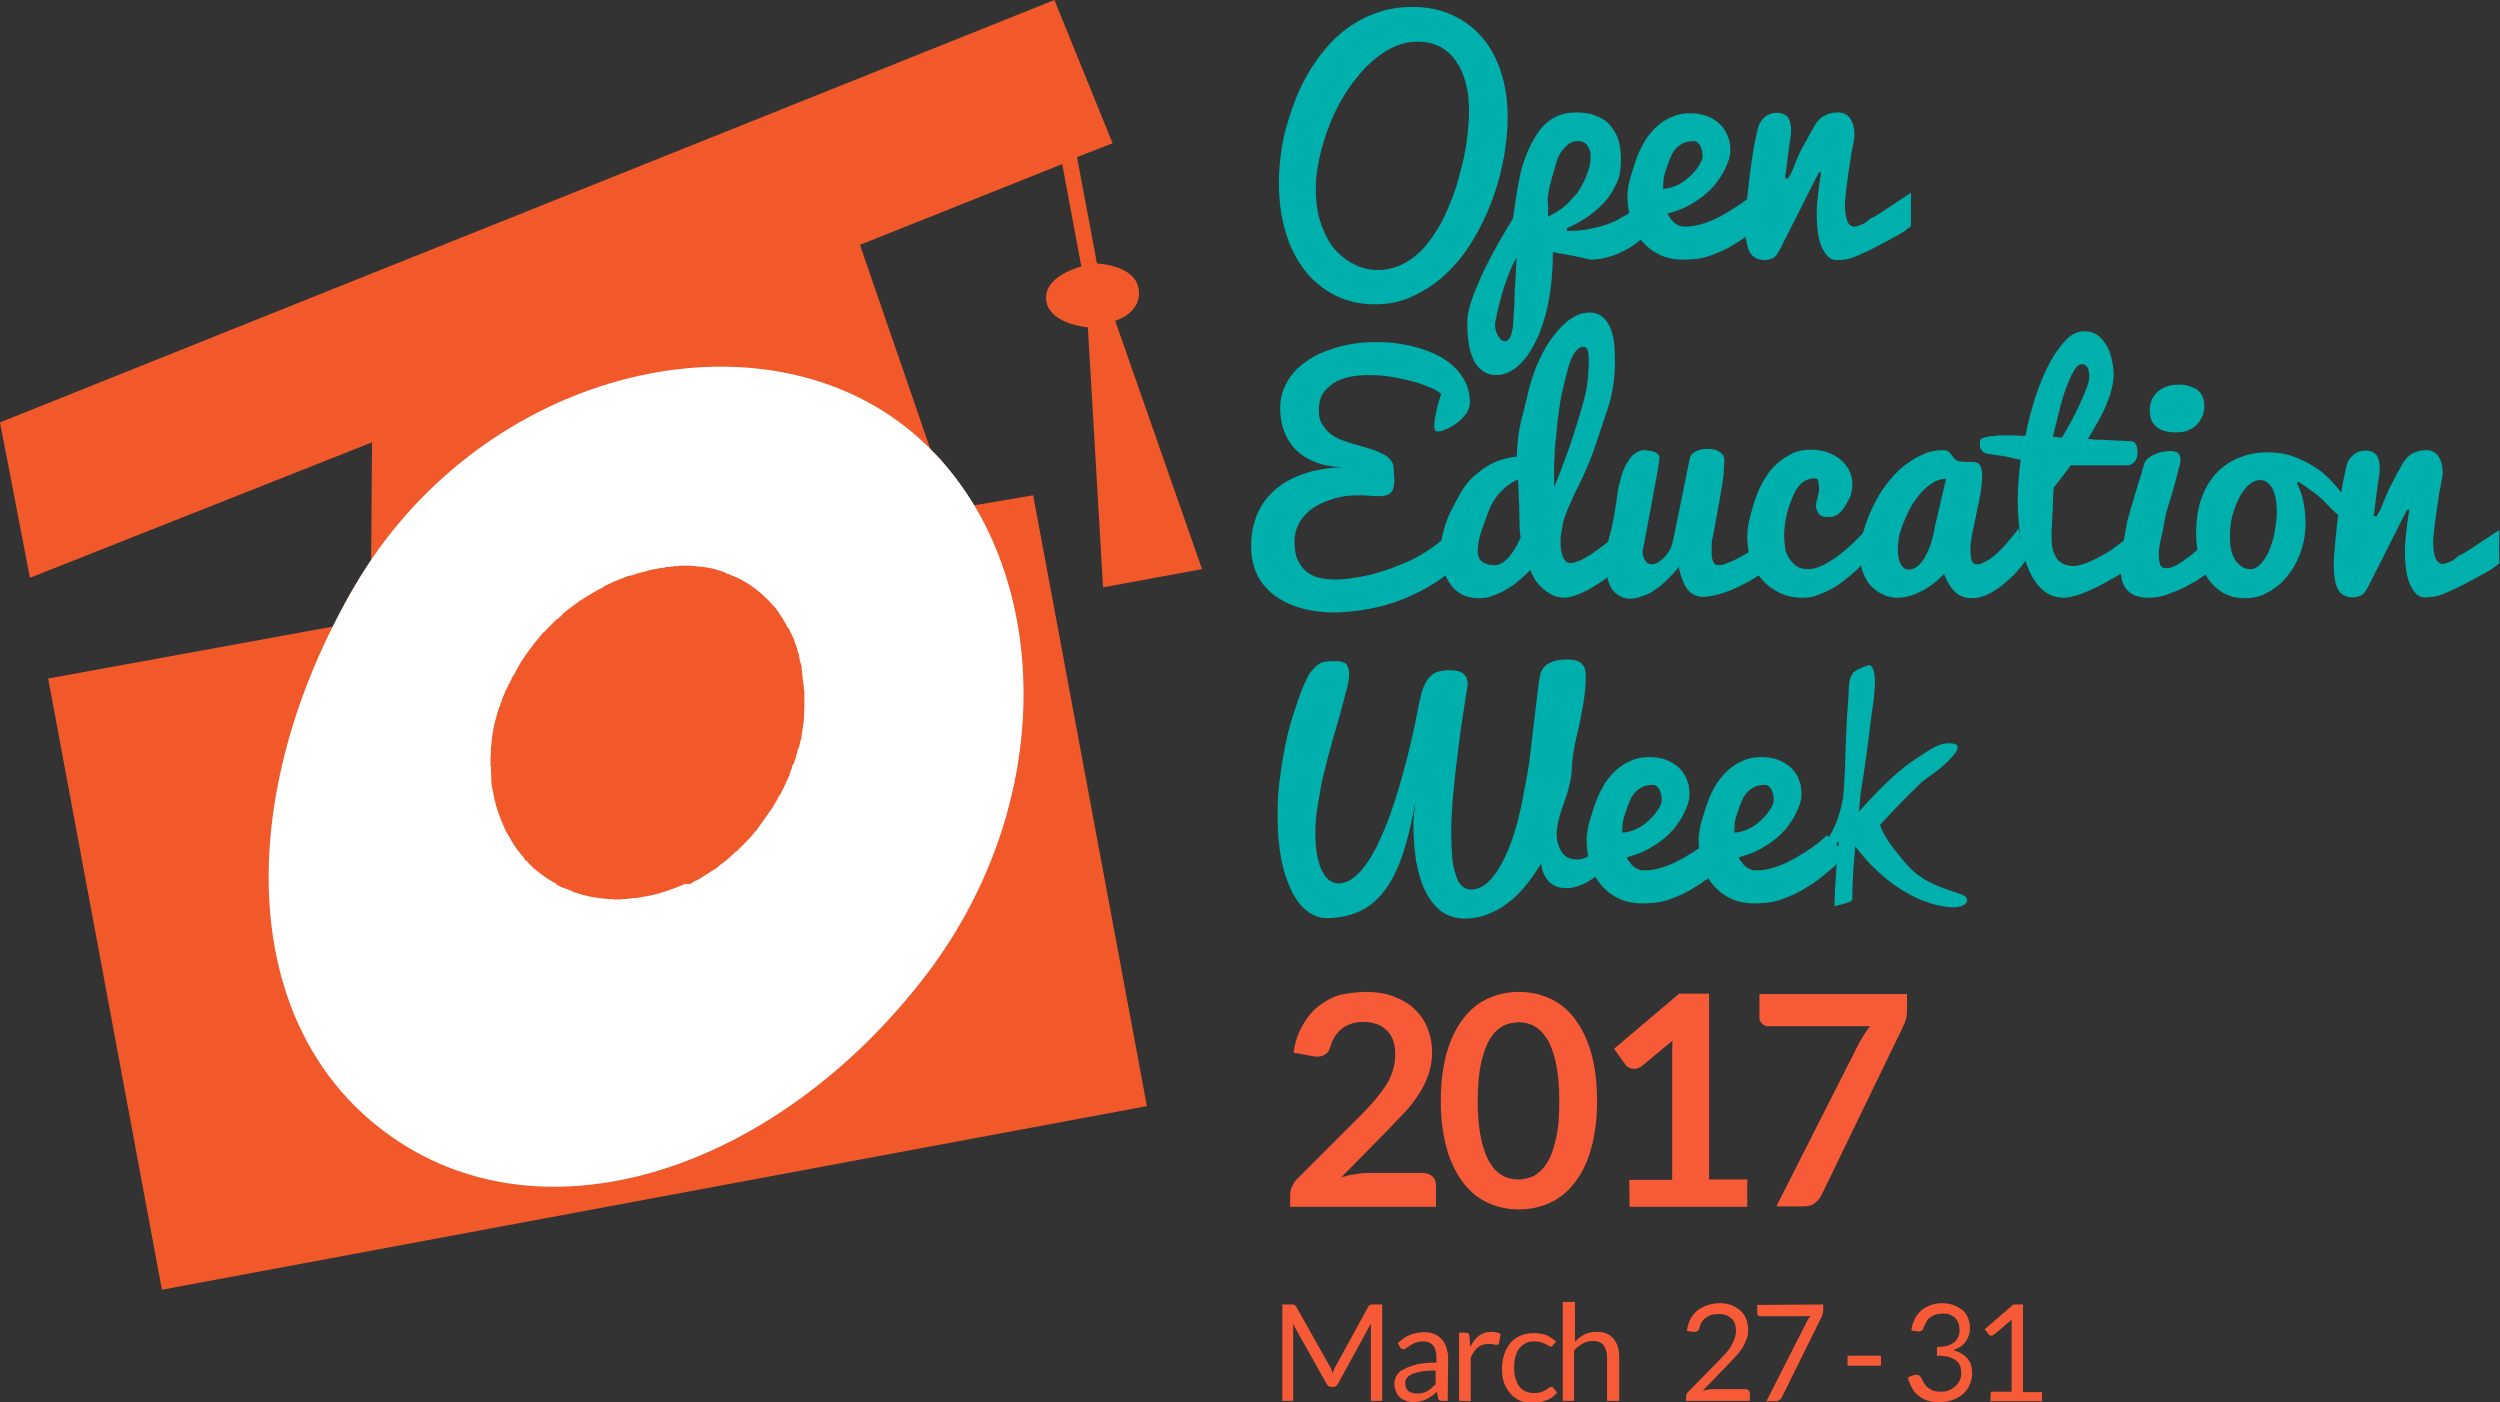 <?xml version="1.0" encoding="utf-8"?>
<!-- Generator: Adobe Illustrator 19.0.0, SVG Export Plug-In . SVG Version: 6.00 Build 0)  -->
<svg version="1.1" id="Layer_1" xmlns="http://www.w3.org/2000/svg" xmlns:xlink="http://www.w3.org/1999/xlink" x="0px" y="0px"
	 viewBox="219.6 245 575.9 323" style="enable-background:new 219.6 245 575.9 323;" xml:space="preserve">
<rect x="219.6" y="245" width="575.9" height="323" fill="#333333" stroke="none"/>
<style type="text/css">
	.st0{fill:#F75A36;}
	.st1{fill:#00B0AD;}
	.st2{fill:#00B0AC;}
	.st3{fill:#F1592A;}
	.st4{fill:#FFFFFF;}
</style>
<g id="Layer_1_1_">
</g>
<g id="website">
	<g>
		<g>
			<path class="st0" d="M526.3,560.5c0.1,0.3,0.2,0.6,0.3,0.8c0.1-0.3,0.2-0.6,0.3-0.8c0.1-0.3,0.2-0.5,0.4-0.8l7.5-13.7
				c0.1-0.2,0.3-0.4,0.4-0.4s0.4-0.1,0.6-0.1h2.2v22.2h-2.6v-16.3c0-0.2,0-0.4,0-0.7c0-0.2,0-0.5,0-0.8l-7.6,13.9
				c-0.3,0.5-0.6,0.7-1.1,0.7h-0.4c-0.5,0-0.8-0.2-1.1-0.7l-7.8-13.9c0,0.3,0.1,0.5,0.1,0.8c0,0.3,0,0.5,0,0.7v16.3H515v-22.2h2.2
				c0.3,0,0.5,0,0.6,0.1c0.1,0.1,0.3,0.2,0.4,0.4l7.7,13.7C526.1,559.9,526.2,560.2,526.3,560.5z"/>
			<path class="st0" d="M553.1,567.7h-1.2c-0.3,0-0.5,0-0.7-0.1c-0.2-0.1-0.3-0.3-0.3-0.5l-0.3-1.5c-0.4,0.4-0.8,0.7-1.2,1
				c-0.4,0.3-0.8,0.5-1.2,0.7c-0.4,0.2-0.9,0.4-1.4,0.5c-0.5,0.1-1,0.2-1.6,0.2c-0.6,0-1.2-0.1-1.7-0.3c-0.5-0.2-1-0.4-1.4-0.8
				c-0.4-0.3-0.7-0.8-0.9-1.3c-0.2-0.5-0.4-1.1-0.4-1.9c0-0.6,0.2-1.2,0.5-1.8c0.3-0.6,0.9-1.1,1.7-1.5c0.8-0.4,1.8-0.8,3-1.1
				c1.2-0.3,2.7-0.4,4.5-0.4v-1.2c0-1.2-0.3-2.2-0.8-2.8c-0.5-0.6-1.3-0.9-2.3-0.9c-0.7,0-1.2,0.1-1.7,0.3c-0.5,0.2-0.9,0.4-1.2,0.6
				c-0.3,0.2-0.6,0.4-0.9,0.6c-0.2,0.2-0.5,0.3-0.7,0.3c-0.2,0-0.3,0-0.5-0.1c-0.1-0.1-0.2-0.2-0.3-0.4l-0.5-0.9
				c0.9-0.8,1.8-1.5,2.8-1.9c1-0.4,2.1-0.6,3.3-0.6c0.9,0,1.7,0.1,2.3,0.4c0.7,0.3,1.3,0.7,1.7,1.2c0.5,0.5,0.8,1.1,1.1,1.9
				c0.2,0.7,0.4,1.5,0.4,2.4L553.1,567.7L553.1,567.7z M545.9,566c0.5,0,0.9,0,1.3-0.1s0.8-0.2,1.1-0.4c0.4-0.2,0.7-0.4,1-0.7
				c0.3-0.3,0.6-0.6,1-0.9v-3.2c-1.3,0-2.4,0.1-3.2,0.2c-0.9,0.2-1.6,0.4-2.2,0.6c-0.6,0.3-1,0.6-1.2,0.9c-0.3,0.4-0.4,0.7-0.4,1.2
				c0,0.4,0.1,0.8,0.2,1.1c0.1,0.3,0.3,0.5,0.5,0.7c0.2,0.2,0.5,0.3,0.8,0.4C545.2,566,545.6,566,545.9,566z"/>
			<path class="st0" d="M555.7,567.7V552h1.6c0.3,0,0.5,0.1,0.6,0.2c0.1,0.1,0.2,0.3,0.2,0.6l0.2,2.5c0.5-1.1,1.2-2,2-2.6
				c0.8-0.6,1.7-0.9,2.8-0.9c0.4,0,0.8,0,1.2,0.1c0.4,0.1,0.7,0.2,1,0.4l-0.4,2.1c-0.1,0.3-0.2,0.4-0.5,0.4c-0.1,0-0.4,0-0.7-0.1
				c-0.3-0.1-0.7-0.1-1.3-0.1c-1,0-1.8,0.3-2.4,0.8s-1.2,1.4-1.6,2.4v10L555.7,567.7L555.7,567.7z"/>
			<path class="st0" d="M577.4,554.8c-0.1,0.1-0.2,0.2-0.2,0.3c-0.1,0.1-0.2,0.1-0.4,0.1c-0.2,0-0.3-0.1-0.5-0.2
				c-0.2-0.1-0.4-0.3-0.7-0.4s-0.6-0.3-1-0.4c-0.4-0.1-0.9-0.2-1.5-0.2c-0.8,0-1.4,0.1-2,0.4c-0.6,0.3-1.1,0.7-1.5,1.2
				c-0.4,0.5-0.7,1.1-0.9,1.9c-0.2,0.7-0.3,1.6-0.3,2.5c0,1,0.1,1.8,0.3,2.5c0.2,0.7,0.5,1.4,0.9,1.9c0.4,0.5,0.9,0.9,1.4,1.1
				c0.6,0.3,1.2,0.4,1.9,0.4c0.7,0,1.2-0.1,1.7-0.2c0.4-0.2,0.8-0.3,1.1-0.5c0.3-0.2,0.5-0.4,0.7-0.5c0.2-0.2,0.4-0.2,0.6-0.2
				c0.2,0,0.4,0.1,0.5,0.3l0.8,1c-0.7,0.8-1.5,1.5-2.6,1.8c-1,0.4-2.1,0.6-3.2,0.6c-1,0-1.9-0.2-2.7-0.5c-0.8-0.4-1.6-0.9-2.2-1.6
				c-0.6-0.7-1.1-1.5-1.5-2.5c-0.4-1-0.5-2.1-0.5-3.4c0-1.2,0.2-2.2,0.5-3.2c0.3-1,0.8-1.8,1.4-2.6c0.6-0.7,1.4-1.3,2.3-1.7
				c0.9-0.4,2-0.6,3.2-0.6c1.1,0,2.1,0.2,2.9,0.5c0.8,0.4,1.6,0.9,2.2,1.5L577.4,554.8z"/>
			<path class="st0" d="M579.6,567.7v-22.8h2.8v9.2c0.7-0.7,1.4-1.3,2.2-1.7c0.8-0.4,1.8-0.6,2.8-0.6c0.9,0,1.6,0.1,2.3,0.4
				c0.7,0.3,1.2,0.7,1.6,1.2c0.4,0.5,0.8,1.2,1,1.9c0.2,0.7,0.3,1.5,0.3,2.4v10h-2.8v-10c0-1.2-0.3-2.1-0.8-2.8
				c-0.5-0.7-1.4-1-2.5-1c-0.8,0-1.6,0.2-2.3,0.6c-0.7,0.4-1.4,0.9-2,1.6v11.6L579.6,567.7L579.6,567.7z"/>
			<path class="st0" d="M615.7,545.2c0.9,0,1.8,0.1,2.6,0.4c0.8,0.3,1.5,0.7,2.1,1.2c0.6,0.5,1.1,1.2,1.4,1.9
				c0.3,0.8,0.5,1.6,0.5,2.6c0,0.8-0.1,1.6-0.4,2.3s-0.6,1.4-1,2c-0.4,0.6-0.9,1.3-1.5,1.9c-0.6,0.6-1.1,1.2-1.8,1.9l-5.8,6
				c0.4-0.1,0.8-0.2,1.3-0.3c0.4-0.1,0.8-0.1,1.2-0.1h7.4c0.3,0,0.5,0.1,0.7,0.3s0.3,0.4,0.3,0.7v1.7H608v-0.9c0-0.2,0-0.4,0.1-0.6
				s0.2-0.4,0.4-0.6l7.1-7.2c0.6-0.6,1.1-1.2,1.6-1.7c0.5-0.6,0.9-1.1,1.2-1.7c0.3-0.6,0.6-1.1,0.8-1.7c0.2-0.6,0.3-1.2,0.3-1.8
				s-0.1-1.2-0.3-1.7c-0.2-0.5-0.5-0.9-0.9-1.2c-0.4-0.3-0.8-0.6-1.3-0.7c-0.5-0.2-1-0.2-1.6-0.2c-0.6,0-1.1,0.1-1.6,0.2
				c-0.5,0.2-0.9,0.4-1.3,0.7c-0.4,0.3-0.7,0.6-0.9,1c-0.3,0.4-0.4,0.8-0.5,1.3c-0.1,0.3-0.2,0.5-0.4,0.7c-0.2,0.1-0.4,0.2-0.7,0.2
				c-0.1,0-0.1,0-0.2,0c-0.1,0-0.1,0-0.2,0l-1.4-0.2c0.1-1,0.4-1.9,0.8-2.7c0.4-0.8,0.9-1.4,1.6-2c0.6-0.5,1.4-0.9,2.2-1.2
				C613.8,545.4,614.7,545.2,615.7,545.2z"/>
			<path class="st0" d="M639.6,545.5v1.2c0,0.4,0,0.6-0.1,0.9s-0.2,0.4-0.2,0.6l-9.2,18.6c-0.1,0.3-0.3,0.5-0.6,0.7
				c-0.2,0.2-0.6,0.3-1,0.3h-2l9.3-18.3c0.1-0.3,0.3-0.5,0.4-0.7c0.1-0.2,0.3-0.4,0.5-0.6h-11.6c-0.2,0-0.3-0.1-0.5-0.2
				s-0.2-0.3-0.2-0.5v-1.9L639.6,545.5L639.6,545.5z"/>
			<path class="st0" d="M645.2,557.3h7.7v2.3h-7.7V557.3z"/>
			<path class="st0" d="M666.9,545.2c0.9,0,1.8,0.1,2.6,0.4c0.8,0.3,1.5,0.7,2.1,1.1c0.6,0.5,1,1.1,1.3,1.8s0.5,1.5,0.5,2.3
				c0,0.7-0.1,1.3-0.3,1.9c-0.2,0.6-0.4,1-0.8,1.5c-0.3,0.4-0.7,0.8-1.2,1.1c-0.5,0.3-1,0.5-1.6,0.7c1.4,0.4,2.5,1,3.3,1.9
				s1.1,2,1.1,3.4c0,1-0.2,1.9-0.6,2.8s-0.9,1.5-1.6,2.1c-0.7,0.6-1.5,1-2.3,1.3c-0.9,0.3-1.9,0.5-2.9,0.5c-1.2,0-2.2-0.1-3-0.4
				c-0.8-0.3-1.5-0.7-2.1-1.2c-0.6-0.5-1.1-1.1-1.4-1.8c-0.4-0.7-0.7-1.5-0.9-2.3l1.2-0.5c0.2-0.1,0.4-0.1,0.7-0.1
				c0.2,0,0.4,0,0.6,0.1c0.2,0.1,0.3,0.2,0.4,0.4c0,0,0,0.1,0.1,0.1c0,0,0,0.1,0.1,0.1c0.1,0.3,0.3,0.6,0.5,1
				c0.2,0.4,0.5,0.7,0.8,1.1c0.4,0.3,0.8,0.6,1.3,0.8c0.5,0.2,1.2,0.3,1.9,0.3c0.8,0,1.5-0.1,2-0.4c0.6-0.3,1.1-0.6,1.5-1
				c0.4-0.4,0.7-0.9,0.9-1.3c0.2-0.5,0.3-1,0.3-1.5c0-0.6-0.1-1.1-0.2-1.6c-0.2-0.5-0.4-0.9-0.9-1.3c-0.4-0.4-1-0.6-1.7-0.9
				c-0.7-0.2-1.7-0.3-2.8-0.3v-2c0.9,0,1.7-0.1,2.4-0.3c0.7-0.2,1.2-0.5,1.6-0.8c0.4-0.3,0.7-0.8,0.9-1.2c0.2-0.5,0.3-1,0.3-1.6
				c0-0.6-0.1-1.2-0.3-1.7c-0.2-0.5-0.5-0.9-0.8-1.2c-0.4-0.3-0.8-0.5-1.2-0.7c-0.5-0.2-1-0.2-1.6-0.2s-1.1,0.1-1.6,0.2
				c-0.5,0.2-0.9,0.4-1.3,0.7c-0.4,0.3-0.7,0.6-0.9,1.1c-0.2,0.4-0.4,0.9-0.6,1.3c-0.1,0.3-0.2,0.5-0.4,0.6
				c-0.2,0.1-0.4,0.2-0.6,0.2c-0.1,0-0.1,0-0.2,0s-0.1,0-0.2,0l-1.4-0.2c0.1-1,0.4-1.9,0.8-2.7c0.4-0.8,0.9-1.4,1.6-2
				c0.6-0.5,1.4-0.9,2.2-1.2C665.1,545.4,666,545.2,666.9,545.2z"/>
			<path class="st0" d="M678.2,565.6h4.8v-15.2c0-0.5,0-0.9,0-1.4l-4,3.4c-0.1,0.1-0.2,0.1-0.3,0.2c-0.1,0-0.2,0.1-0.3,0.1
				c-0.2,0-0.3,0-0.4-0.1s-0.2-0.1-0.3-0.2l-0.9-1.2l6.6-5.7h2.2v20.2h4.4v2.1h-11.9L678.2,565.6L678.2,565.6z"/>
		</g>
	</g>
	<g>
		<path class="st1" d="M580.6,298.2c2.3,0,4.4-0.2,6.3-0.7c1.9-0.4,3.6-1,5.2-1.8c1.5-0.8,2.9-1.6,4.2-2.6c1.2-1,2.4-2.1,3.4-3.2
			l0.4,7.6c-0.7,1-1.6,1.9-2.7,2.8c-1,0.9-2.2,1.7-3.4,2.3c-1.2,0.7-2.5,1.2-3.9,1.6c-1.4,0.4-2.7,0.6-4,0.6c-0.2,0-0.4,0-0.6-0.1
			c-0.2,0-0.7-0.1-1.2-0.3c-0.6-0.1-1.4-0.3-2.5-0.5c-1.1-0.2-2.6-0.5-4.5-0.8v0.6c0,4.2-0.4,8-1.1,11.4c-0.7,3.4-1.7,6.3-2.9,8.7
			c-1.2,2.4-2.6,4.3-4.1,5.6c-1.6,1.3-3.2,2-4.8,2c-1.3,0-2.4-0.3-3.3-1c-0.9-0.6-1.6-1.5-2.1-2.6c-0.5-1.1-0.9-2.4-1.1-3.8
			c-0.2-1.5-0.3-3-0.3-4.6c0-0.9,0.1-2,0.4-3.2c0.3-1.2,0.7-2.4,1.2-3.7c0.5-1.3,1.1-2.6,1.7-4c0.6-1.4,1.3-2.7,1.9-3.9
			c1.6-3,3.3-6,5.3-9.2c0.3-1.7,0.5-3.5,0.8-5.3c0.3-1.8,0.6-3.6,1-5.3c0.4-1.7,1-3.6,1.9-5.5c0.9-1.9,1.8-3.5,2.7-4.6
			c1-1.2,2.1-2.1,3.5-2.8c1.4-0.7,3-1,4.9-1c1.4,0,2.7,0.2,3.9,0.6c1.2,0.4,2.3,1,3.2,1.8c0.9,0.9,1.6,2,2.2,3.3
			c0.5,1.3,0.8,3,0.8,5c0,2.1-0.2,3.7-0.7,4.9c-0.7,1.7-1.6,3.3-2.6,4.5c-1.1,1.3-2.4,2.5-3.9,3.6c-1.5,1.1-3.3,2.1-5.3,3
			L580.6,298.2z M564,319.9c0,0.2,0,0.5,0.1,0.9c0.1,0.4,0.2,0.8,0.4,1.2c0.2,0.4,0.4,0.8,0.7,1.1s0.7,0.5,1.1,0.5
			c0.4,0,0.7-0.2,1-0.6c0.3-0.4,0.5-1,0.6-1.7c0.2-0.7,0.3-1.5,0.3-2.4c0.1-0.9,0.1-1.8,0.2-2.7c0-0.9,0.1-1.8,0.1-2.7
			c0-0.9,0-1.7,0.1-2.4c0.1-1.2,0.1-2.3,0.2-3.1c0-0.9,0.1-1.6,0.1-2.1c0-0.6,0-1.2,0.1-1.7c-0.4,0.8-0.9,1.6-1.3,2.6
			c-0.4,1-0.8,2-1.2,3.1c-0.4,1.1-0.7,2.1-1,3.2s-0.6,2.1-0.8,3c-0.2,0.9-0.4,1.7-0.5,2.4C564,319.1,564,319.6,564,319.9z
			 M576.2,294.9c1.4-0.7,2.6-1.4,3.6-2.2c1-0.8,1.8-1.7,2.5-2.6c0.3,0,1-1.1,2.1-3.1c0.8-1.7,1.2-3,1.4-3.9c0.1-0.5,0.2-1.1,0.2-1.7
			c0-0.7,0-1.3-0.2-1.8c-0.2-0.6-0.5-1.1-0.9-1.5c-0.4-0.4-1-0.6-1.8-0.6c-0.8,0-1.6,0.2-2.2,0.7c-0.6,0.5-1.2,1.1-1.7,1.8
			c-0.5,0.8-0.9,1.7-1.2,2.8c-0.3,1.1-0.7,2.4-1.1,3.9c-0.4,1.6-0.7,3-0.8,4.3C576.3,292.3,576.2,293.6,576.2,294.9z"/>
		<path class="st1" d="M607.3,304.8c-2.1,0-4-0.4-5.6-1.2c-1.6-0.8-2.9-1.9-4-3.2s-1.9-2.9-2.4-4.6c-0.5-1.8-0.8-3.6-0.8-5.5
			c0-1.3,0.2-2.8,0.7-4.5c0.5-1.7,1-3.3,1.5-4.6c0.5-1.4,1.2-2.6,1.9-3.9c0.8-1.2,1.7-2.3,2.7-3.2c1-0.9,2.2-1.7,3.5-2.2
			c1.3-0.6,2.7-0.8,4.3-0.8c1.3,0,2.5,0.2,3.6,0.6c1.1,0.4,2.1,1,2.9,1.7c0.8,0.7,1.4,1.6,1.9,2.7s0.7,2.2,0.7,3.5
			c0,1.4-0.5,2.9-1.4,4.7c-0.9,1.7-2,3.2-3.2,4.4c-1.2,1.2-2.7,2.3-4.4,3.3c-1.7,1-3.6,1.7-5.5,2.2c0.3,0.6,0.7,1.1,1,1.5
			c0.3,0.4,0.7,0.7,1,0.9c0.3,0.2,0.7,0.4,1.1,0.5s0.8,0.1,1.2,0.1c1.4,0,2.8-0.3,4.3-0.8c1.5-0.5,3-1.2,4.4-2
			c1.4-0.8,2.8-1.7,4.1-2.6c1.3-0.9,2.4-1.8,3.3-2.7l4.4,4.5c-2,2.1-4.1,4-6.4,5.7c-1,0.7-2,1.4-3.2,2.1c-1.1,0.7-2.3,1.3-3.6,1.8
			c-1.2,0.5-2.5,1-3.9,1.3C610,304.7,608.6,304.8,607.3,304.8z M602.7,288.5c0.8,0,1.7-0.2,2.7-0.6c1-0.4,1.9-0.9,2.7-1.6
			c0.8-0.6,1.7-1.5,2.5-2.6s1.2-2,1.2-2.7c0-1-0.2-1.8-0.6-2.5c-0.4-0.6-0.8-1-1.4-1c-1,0-1.8,0.2-2.5,0.5c-0.7,0.4-1.3,0.8-1.8,1.4
			c-0.5,0.6-0.8,1.2-1.1,1.9c-0.3,0.7-0.6,1.6-1,2.7c-0.4,1.1-0.6,2-0.6,2.6C602.7,287.4,602.7,288,602.7,288.5z"/>
		<path class="st1" d="M621.6,297.7c0-1.5,0.1-3.2,0.3-5.2c0.2-2,0.4-4.1,0.7-6.5s0.6-4.5,0.9-6.4c0.3-1.9,0.7-3.5,1-4.9
			c0.3-1.1,0.7-1.9,1.5-2.6c0.7-0.7,1.7-1.1,2.9-1.1s2.1,0.4,2.6,1.1c0.5,0.8,0.7,1.8,0.7,3c0,0.3,0,0.8-0.1,1.4s-0.2,1.2-0.3,1.9
			c-0.1,0.7-0.2,1.4-0.3,2.2c-0.1,0.7-0.2,1.6-0.3,2.5s-0.2,1.7-0.3,2.1c-0.1,0.5-0.1,0.8-0.1,0.9h0.7c0.1-0.3,0.4-0.7,0.7-1.2
			c0.3-0.6,0.6-1.4,1-2.4c0.4-1,0.8-2,1.2-2.8c0.4-0.8,0.9-1.6,1.3-2.3c0.4-0.7,0.7-1.4,1.1-2c0.3-0.6,0.6-1,0.7-1.3
			c0.7-1.2,1.6-2.1,2.5-2.5c0.9-0.5,2-0.7,3.1-0.7c1.1,0,2.1,0.5,2.7,1.4c0.7,1,1,2.3,1,4c0,0.3-0.1,0.7-0.2,1.3
			c-0.1,0.6-0.2,1.3-0.4,2.1s-0.3,1.9-0.5,3.2c-0.2,1.3-0.4,2.5-0.5,3.5c-0.2,1-0.3,2-0.4,3.1c-0.1,1-0.2,1.9-0.2,2.8
			c0,1.4,0.2,2.6,0.5,3.5s0.9,1.4,1.7,1.4c0.3,0,0.7-0.1,1.2-0.3c0.8-0.3,1.2-0.5,1.4-0.7c1-0.8,1.5-1.2,1.6-1.1
			c0.1,0,0.8-0.4,2.3-1.4c1.8-1.2,4-2.6,6.5-4.3l0,7.7l-1.7,1.3c-0.1,0.1-1.2,0.7-3.2,1.8c-2.9,1.6-4.7,2.5-5.4,2.8
			c-1.8,0.8-2.9,1.3-3.3,1.4c-1.1,0.4-2.3,0.5-3.6,0.5c-1.3,0-2.3-0.9-3.2-2.7s-1.3-4.5-1.3-8c0-1.4,0.1-2.8,0.3-4.4
			c0.2-1.6,0.4-3.3,0.7-5.1h-0.5l-9,17.8c-0.5,1-1,1.6-1.5,1.9c-0.6,0.3-1.2,0.5-2,0.5c-0.9,0-1.7-0.2-2.3-0.6
			c-0.6-0.4-1-0.9-1.3-1.6s-0.5-1.4-0.6-2.3C621.6,299.5,621.6,298.6,621.6,297.7z"/>
	</g>
	<g>
		<path class="st1" d="M536.3,315.1c-3.4,0-6.5-0.7-9.2-2.1c-2.7-1.4-5.1-3.3-7-5.8s-3.4-5.4-4.4-8.9s-1.5-7.2-1.5-11.3
			c0-2.2,0.2-4.5,0.5-6.8c0.3-2.3,0.8-4.6,1.5-6.9c0.7-2.3,1.5-4.6,2.4-6.8c1-2.2,2.1-4.3,3.4-6.3c1.3-2,2.7-3.8,4.3-5.5
			c1.6-1.7,3.4-3.1,5.3-4.3c1.9-1.2,4-2.1,6.2-2.8c2.2-0.7,4.6-1,7.2-1c3.4,0,6.5,0.6,9.2,1.9c2.7,1.2,5,3,6.9,5.2
			c1.9,2.2,3.3,4.9,4.3,8c1,3.1,1.5,6.5,1.5,10.2c0,3.1-0.3,6.2-0.9,9.5c-0.6,3.3-1.5,6.6-2.7,9.8c-1.2,3.2-2.6,6.2-4.4,9.1
			c-1.7,2.9-3.7,5.4-6,7.6c-2.3,2.2-4.8,3.9-7.6,5.2C542.6,314.5,539.6,315.1,536.3,315.1z M537.1,307.2c1.8,0,3.5-0.4,5.1-1.1
			c1.6-0.7,3-1.7,4.3-2.9c1.3-1.2,2.5-2.7,3.6-4.4c1.1-1.7,2.1-3.5,2.9-5.4c0.8-1.9,1.6-3.9,2.2-5.9c0.6-2,1.1-4.1,1.6-6.1
			c0.4-2,0.7-3.9,0.9-5.8c0.2-1.9,0.3-3.5,0.3-5.1c0-2.2-0.2-4.3-0.7-6.2c-0.5-1.9-1.2-3.6-2.2-5.1c-1-1.4-2.2-2.6-3.7-3.4
			c-1.5-0.8-3.2-1.2-5.2-1.2c-2.1,0-4.1,0.5-6.1,1.5c-2,1-3.8,2.4-5.6,4.1c-1.7,1.7-3.3,3.8-4.8,6c-1.4,2.3-2.7,4.7-3.7,7.2
			c-1,2.5-1.8,5.1-2.4,7.7c-0.6,2.6-0.9,5.1-0.9,7.5c0,2.6,0.3,5,1,7.3c0.7,2.2,1.6,4.2,2.8,5.8s2.7,2.9,4.5,3.9
			C532.9,306.7,534.9,307.2,537.1,307.2z"/>
	</g>
	<g>
		<g>
			<path class="st2" d="M556.2,374.3c-1.9,1.9-4,3.7-6.3,5.1c-2.3,1.5-4.8,2.7-7.3,3.7c-2.5,1-5.1,1.7-7.8,2.2
				c-2.6,0.5-5.2,0.7-7.6,0.8c-2.7,0-5.2-0.3-7.5-0.9c-2.4-0.6-4.4-1.6-6.2-2.8c-1.8-1.3-3.2-2.9-4.2-4.8c-1-2-1.5-4.3-1.5-6.9
				c0-2.3,0.4-4.6,1.2-6.7c0.8-2.1,2.1-4.1,3.8-5.7c1.7-1.7,4-3,6.7-4c2.7-1,6-1.6,9.7-1.7c-2.5,0-4.7-0.4-6.5-1.1s-3.4-1.7-4.6-2.9
				c-1.2-1.2-2.1-2.7-2.7-4.3c-0.6-1.6-0.9-3.4-0.9-5.2c0-1.7,0.3-3.3,0.9-4.7c0.6-1.4,1.4-2.7,2.4-3.8c1-1.1,2.3-2.1,3.7-3
				s2.9-1.5,4.6-2.1c1.6-0.6,3.4-1,5.2-1.3c1.8-0.3,3.6-0.4,5.5-0.4c2.7,0,5.3,0.3,7.9,0.9c2.6,0.6,4.9,1.5,6.9,2.6
				c2,1.2,3.6,2.6,4.8,4.4c1.2,1.7,1.8,3.8,1.8,6.1c0,0.8-0.3,1.6-0.8,2.4c-0.6,0.8-1.2,1.5-2,2.1c-0.8,0.6-1.6,1.1-2.5,1.5
				c-0.9,0.4-1.6,0.6-2.2,0.6c-0.5,0-0.7-0.4-0.7-1.3c0-0.8,0.1-1.7,0.4-2.9c0.2-1.2,0.6-2.7,1.2-4.5c-0.6-0.5-1.5-1-2.7-1.5
				c-1.2-0.5-2.5-1-4.1-1.4c-1.5-0.4-3.1-0.7-4.8-1s-3.4-0.4-5-0.4c-1.5,0-3,0.1-4.4,0.4c-1.4,0.3-2.6,0.7-3.7,1.4s-1.9,1.5-2.6,2.5
				c-0.6,1-0.9,2.3-0.9,3.8c0,1.2,0.2,2.3,0.7,3.1c0.5,0.8,1.1,1.6,1.8,2.2c0.8,0.6,1.6,1.1,2.6,1.5c1,0.4,2,0.7,3,1
				c1,0.3,2.1,0.6,3.1,0.9c1,0.3,1.9,0.6,2.8,1c0.8,0.4,1.6,0.8,2.1,1.3c0.6,0.5,1,1.2,1.1,1.9c0,0.5,0.1,1,0.1,1.5
				c0,0.5,0.1,1,0.1,1.5c0,1.4-0.2,2.4-0.7,3c-0.5,0.6-1.4,0.9-2.9,0.9c-0.6,0-1.4,0-2.2-0.1c-0.9-0.1-1.7-0.1-2.6-0.1
				c-1.8,0-3.6,0.2-5.3,0.7c-1.7,0.5-3.3,1.1-4.7,2s-2.5,2-3.3,3.3c-0.8,1.3-1.3,2.9-1.3,4.6c0,1.7,0.2,3.1,0.7,4.2
				c0.5,1.1,1.1,2,2,2.7c0.8,0.7,1.8,1.2,3,1.5c1.1,0.3,2.4,0.4,3.7,0.4c1.6,0,3.3-0.2,5.1-0.5c1.8-0.3,3.6-0.7,5.4-1.3
				c1.8-0.5,3.5-1.2,5.2-1.9c1.7-0.7,3.3-1.5,4.7-2.4c1.5-0.9,2.7-1.8,3.8-2.7c1.1-0.9,2-1.9,2.6-2.9L556.2,374.3z"/>
			<path class="st2" d="M593,375.6c-1.6,1.3-3.2,2.5-4.8,3.6c-0.7,0.4-1.4,0.9-2.1,1.3c-0.7,0.4-1.5,0.8-2.2,1.1s-1.4,0.6-2.1,0.8
				c-0.7,0.2-1.3,0.3-1.8,0.3c-0.3,0-0.8-0.1-1.5-0.2c-0.6-0.1-1.3-0.4-2.1-0.9c-0.8-0.4-1.5-1.1-2.3-1.9c-0.8-0.8-1.4-2-2-3.4
				c-0.8,0.9-1.7,1.7-2.7,2.5c-0.9,0.8-1.9,1.5-3,2.1c-1,0.6-2,1-3.1,1.4c-1,0.4-2.1,0.5-3.1,0.5c-1.5,0-2.8-0.3-3.9-0.9
				c-1.1-0.6-2-1.4-2.7-2.5c-0.7-1-1.3-2.2-1.6-3.5c-0.4-1.3-0.5-2.6-0.5-4c0-1.5,0.2-3,0.6-4.5c0.4-1.5,0.9-3,1.6-4.4
				c0.7-1.4,1.5-2.9,2.4-4.5c0.9-1.6,2-3,3.5-4.2c1.5-1.3,2.9-2.2,4.5-2.9c1.5-0.6,3.2-1.1,4.9-1.2c0.1-3,0.4-5.6,0.9-7.8
				c0.6-2.3,1.2-4.7,1.8-7.3c0.6-2.6,1.5-5,2.5-7.2c1-2.2,2.1-4.1,3.4-5.7s2.5-2.9,3.9-3.8c1.4-0.9,2.8-1.4,4.3-1.4
				c1.1,0,2,0.3,2.7,0.8c0.8,0.6,1.4,1.3,1.8,2.2c0.5,0.9,0.8,2,1,3.2s0.3,2.5,0.3,3.8c0,0.8,0,1.7,0,2.5c-0.1,3.3-0.6,6.3-1.5,9.2
				c-0.9,2.8-1.9,5.6-2.8,8.4c-0.9,2.8-2,5.5-3.3,8.2c-2,4.1-3.3,6.9-3.8,8.4c-0.1,0.3-0.2,0.7-0.4,1.2s-0.2,1-0.3,1.5
				c-0.1,0.5-0.2,1.1-0.3,1.7c-0.1,0.6-0.1,1.1-0.1,1.6c0,0.7,0,1.3,0.1,1.9c0.1,0.6,0.2,1.1,0.4,1.6c0.2,0.5,0.4,0.8,0.7,1.1
				c0.3,0.3,0.7,0.4,1.1,0.4c0.4,0,0.9-0.1,1.4-0.3c0.5-0.2,1.1-0.4,1.6-0.7c0.6-0.3,1.1-0.6,1.7-1c0.6-0.4,1.1-0.8,1.7-1.2
				c1.3-0.9,2.6-2,3.9-3.1L593,375.6z M569.3,355.4c-1.5,0.7-2.9,1.7-4,2.9c-1.2,1.2-2.2,2.8-2.9,4.8c-0.8,2-1.4,3.7-1.8,5.1
				c-0.4,1.4-0.6,2.7-0.6,3.9c0,0.4,0.1,0.7,0.2,1.1s0.3,0.7,0.6,1c0.3,0.3,0.7,0.5,1.2,0.7c0.5,0.2,1.2,0.3,2,0.3
				c0.4,0,0.8-0.1,1.2-0.3c0.4-0.2,0.8-0.4,1.1-0.7c0.4-0.3,0.7-0.6,1-1c0.3-0.4,0.6-0.8,0.9-1.2c0.6-0.9,1.2-2,1.7-3.2
				c-0.1-0.3-0.1-0.8-0.2-1.5c0-0.7-0.1-1.8-0.1-3.2c0-1.4,0-2.6-0.1-3.5s0-1.8-0.1-2.5c0-0.8,0-1.4-0.1-1.9
				C569.3,355.6,569.3,355.4,569.3,355.4z M585.4,332c0.1-1.6,0.2-2.9,0.2-3.8c0-1.2-0.1-2.1-0.3-2.6c-0.2-0.5-0.5-0.7-1-0.7
				c-0.7,0-1.4,0.5-2,1.4c-0.6,0.9-1.1,2.1-1.5,3.6c-0.4,1.5-0.8,3-1.2,4.8c-0.4,1.7-0.7,3.4-0.9,5c-0.2,1.6-0.4,3.1-0.5,4.4
				c-0.1,1.3-0.2,2.3-0.3,2.8c-0.1,1.1-0.2,2.2-0.2,3.3c-0.1,1.1-0.1,2-0.1,2.9c0,0.9,0,1.6,0,2.3c0,0.6,0,1.1,0,1.5v0.3
				c1.3-3,2.4-6.1,3.5-9.1c0.4-1.3,0.9-2.6,1.3-4s0.9-2.8,1.3-4.2c0.4-1.4,0.8-2.7,1.1-4.1C585.1,334.5,585.3,333.2,585.4,332z"/>
			<path class="st2" d="M616.8,350.8c0,0.6,0,1.5-0.1,2.5c0,1.1-0.2,2.2-0.4,3.5c-0.2,1.3-0.5,2.8-0.8,4.6c-0.3,1.8-0.6,3.3-0.8,4.4
				c-0.2,1.2-0.4,2.2-0.6,3.1c-0.2,0.9-0.2,1.5-0.2,1.9c0,0.6,0,1.2,0,1.8c0,0.5,0.1,1,0.2,1.4c0.1,0.4,0.3,0.7,0.5,0.9
				c0.2,0.2,0.5,0.3,0.9,0.3c0.5,0,1.1-0.1,1.8-0.4c0.7-0.3,1.5-0.6,2.3-1c0.8-0.4,1.6-0.9,2.5-1.4c0.8-0.5,1.6-1.1,2.4-1.7
				c0.8-0.6,1.5-1.2,2.1-1.8c0.6-0.6,1.1-1.1,1.5-1.6c0,0.8,0,1.4,0,2.1c0,0.6,0,1.2,0,1.8c0,0.6,0,1.1,0,1.7c0,0.6,0,1.3,0,2
				c-0.5,0.5-1.1,1-1.9,1.6c-0.7,0.6-1.6,1.1-2.5,1.7c-0.9,0.6-1.9,1.1-2.9,1.6c-1,0.5-2,1-3.1,1.4s-2,0.7-3,0.9
				c-1,0.2-1.9,0.4-2.7,0.4c-0.9,0-1.6-0.2-2.2-0.5c-0.6-0.3-1.1-0.8-1.6-1.4c-0.4-0.6-0.8-1.3-1.1-2.2s-0.6-1.8-0.8-2.8
				c-0.8,1.1-1.7,2-2.6,2.9s-1.8,1.7-2.8,2.3c-0.9,0.7-1.9,1.2-2.9,1.5c-1,0.4-1.9,0.6-2.8,0.6c-0.8,0-1.5-0.1-2.1-0.4
				s-1.2-0.7-1.8-1.3c-0.5-0.6-0.9-1.4-1.2-2.3c-0.3-1-0.4-2.2-0.4-3.6c0-3,0.2-5.3,0.7-6.9c0.7-2.3,1.3-5.8,1.9-10.4
				c0.1-0.3,0.1-0.8,0.3-1.4s0.3-1.2,0.5-1.9c0.2-0.7,0.5-1.4,0.8-2.1c0.3-0.7,0.7-1.3,1.1-1.9c0.4-0.6,0.9-1,1.5-1.4
				c0.6-0.4,1.2-0.6,2-0.6c1.2,0.1,2.1,0.3,2.6,0.6c0.5,0.3,0.8,0.7,0.8,1.2c-0.2,1.5-0.4,3-0.7,4.4c-0.3,1.4-0.5,2.9-0.8,4.3
				c-0.3,1.4-0.5,3-0.9,4.8c-0.3,1.8-0.6,3.2-0.8,4.2c-0.2,1.1-0.3,1.9-0.5,2.6c-0.1,0.7-0.2,1-0.2,1c0,0.4,0,0.8,0.1,1.2
				c0.1,0.4,0.2,0.7,0.4,1c0.2,0.3,0.4,0.6,0.6,0.7c0.3,0.2,0.6,0.3,0.9,0.3c0.5,0,1-0.1,1.5-0.4c0.5-0.3,1-0.7,1.5-1.2
				c0.5-0.5,0.9-1.1,1.3-1.8c0.4-0.7,0.6-1.6,0.8-2.5l3.8-18.7c0.1-0.5,0.6-1,1.3-1.4s1.7-0.6,2.7-0.6c1.1,0,2,0.2,2.7,0.6
				C616.5,349.6,616.8,350.2,616.8,350.8z"/>
			<path class="st2" d="M635,382.7c-2.1,0-4-0.4-5.6-1.2c-1.6-0.8-2.9-1.8-4-3.1c-1.1-1.3-1.9-2.8-2.5-4.5c-0.6-1.7-0.8-3.5-0.8-5.3
				c0-1.3,0.2-2.9,0.7-4.8c0.5-1.9,1-3.5,1.5-4.8c0.5-1.4,1.2-2.7,2-4s1.7-2.4,2.8-3.3c1-0.9,2.2-1.7,3.5-2.3
				c1.3-0.6,2.7-0.8,4.2-0.8c1.4,0,2.7,0.2,3.8,0.6s2.2,1,3,1.7c0.8,0.7,1.5,1.5,2,2.5c0.5,1,0.7,2,0.7,3.1c0,0.8-0.1,1.5-0.3,2.3
				c-0.2,0.8-0.7,1.6-1.3,2.7c-0.6,1-1.3,1.7-1.9,2.1c-0.6,0.4-1.3,0.5-2.1,0.5c-1.2,0-1.9-0.3-2.2-0.9c-0.6-0.9-0.7-1.7-0.5-2.4
				c0.1-0.4,0.3-1.2,0.6-2.5c0-0.2,0.1-0.6,0-1.2c0-0.5-0.1-1-0.2-1.4c-0.1-0.4-0.4-0.5-0.8-0.5c-0.9,0-1.7,0.2-2.4,0.7
				c-0.7,0.4-1.2,1-1.7,1.7c-0.5,0.7-0.9,1.7-1.4,3c-0.5,1.3-0.8,2.4-1,3.3c-0.2,0.9-0.3,1.7-0.4,2.6s-0.1,1.5-0.1,2
				c0,0.8,0.1,1.7,0.2,2.6c0.1,0.9,0.4,1.7,0.9,2.4c0.4,0.7,1,1.4,1.7,1.9s1.6,0.7,2.7,0.7c1.1,0,2.3-0.3,3.6-1
				c1.3-0.7,2.7-1.5,4-2.6c1.3-1,2.6-2.2,3.8-3.4c1.2-1.2,2.2-2.4,3.1-3.5l2.4,4c-1.7,2.4-3.6,4.6-5.5,6.5c-0.8,0.8-1.8,1.6-2.8,2.4
				c-1,0.8-2,1.5-3.1,2.1c-1.1,0.6-2.2,1.1-3.4,1.5C637.4,382.5,636.2,382.7,635,382.7z"/>
			<path class="st2" d="M686.2,374.2c-0.5,0.7-1.2,1.6-2.1,2.6c-0.9,1-1.9,1.9-3,2.8c-1.1,0.9-2.3,1.7-3.5,2.3
				c-1.3,0.6-2.5,0.9-3.8,0.9c-1.5,0-2.8-0.5-3.8-1.4c-1-1-1.9-2.4-2.6-4.2c-0.6,0.6-1.2,1.3-2,1.9c-0.8,0.7-1.7,1.2-2.6,1.8
				c-1,0.5-2,1-3,1.3s-2.1,0.5-3.1,0.5c-1.1,0-2.2-0.2-3.2-0.7c-1-0.4-2-1.1-2.8-1.9c-0.8-0.8-1.4-1.9-1.9-3.1s-0.7-2.6-0.7-4.1
				c0-1.7,0.2-3.5,0.7-5.3c0.5-1.8,1.2-3.7,2.2-5.8c1-2.1,2.1-3.9,3.3-5.4c1.2-1.5,2.4-2.9,3.8-4c1.4-1.1,2.8-2,4.4-2.7
				c1.5-0.7,3.1-1,4.7-1c0.5,0,0.9,0.1,1.2,0.3c0.3,0.2,0.5,0.4,0.7,0.7c0.2,0.3,0.4,0.5,0.6,0.8c0.2,0.3,0.4,0.4,0.7,0.6
				c0.3,0.1,0.6,0.2,0.8,0.2c0.3,0,0.6,0.1,0.9,0.1c0.3,0,0.5,0,0.8,0c0.3,0,0.5,0,0.8,0c0.3,0,0.7,0,1,0.1c0.3,0.1,0.6,0.2,0.8,0.4
				c0.2,0.2,0.4,0.6,0.5,1c0.1,0.4,0.2,1,0.2,1.7c0,1.1-0.1,2.3-0.3,3.6c-0.2,1.3-0.5,2.7-0.8,4.1c-0.3,1.4-0.6,3-1,4.8
				c-0.4,1.8-0.6,3.3-0.6,4.5c0,1,0.1,1.9,0.3,2.5c0.2,0.6,0.6,0.9,1.2,0.9c0.5,0,1-0.1,1.5-0.4s1.1-0.5,1.6-0.9
				c0.5-0.4,1.1-0.8,1.6-1.3c0.5-0.5,1-1,1.5-1.5c1.1-1.2,2.2-2.6,3.4-4.1L686.2,374.2z M656.8,371.5c0,0.6,0,1.2,0.1,1.7
				s0.2,1,0.4,1.5c0.2,0.4,0.5,0.8,0.8,1.1s0.8,0.4,1.3,0.4c0.8,0,1.6-0.4,2.3-1.1s1.3-1.6,1.8-2.7c0.5-1,0.9-2.1,1.2-3.2
				c0.3-1.1,0.5-2,0.6-2.8l2.6-11.1c-0.9,0-1.8,0.2-2.7,0.7c-0.9,0.5-1.7,1.1-2.5,1.9c-0.8,0.8-1.5,1.7-2.2,2.7
				c-0.7,1-1.3,2.3-2,3.8c-0.6,1.5-1.1,2.8-1.4,3.9C656.9,369.5,656.8,370.5,656.8,371.5z"/>
			<path class="st2" d="M711.9,375c-2.2,1.3-4.2,2.4-5.9,3.4c-1.7,1-3.2,1.8-4.6,2.4c-1.3,0.6-2.5,1.1-3.6,1.4c-1,0.3-2,0.5-2.8,0.5
				c-1.7,0-3.2-0.5-4.6-1.6c-1.3-1-2.4-2.6-3.3-4.5c-0.9-2-1.6-4.4-2-7.2c-0.4-2.8-0.7-6-0.7-9.5c0-1.4,0.1-2.8,0.2-4.4
				c0.1-1.6,0.3-3.1,0.5-4.6c-0.7-0.1-1.2-0.2-1.6-0.3c-0.4-0.1-0.8-0.2-1.2-0.3c-0.4-0.1-1-0.2-1.6-0.3c-0.7-0.1-1.6-0.2-2.8-0.4
				c-0.6-0.1-1-0.2-1.3-0.4c-0.3-0.2-0.5-0.5-0.7-0.8s-0.2-0.6-0.2-0.9c0-0.3,0-0.6,0-0.8c0-0.4,0.2-0.6,0.7-0.8
				c0.4-0.2,1-0.3,1.7-0.4s1.5-0.1,2.3-0.2c0.8,0,1.6,0,2.4,0c0.8,0,1.5,0,2.1,0.1c0.6,0,1,0,1.3-0.1c0.6-3.1,1.4-6.1,2.3-8.9
				s2-5.4,3.2-7.7c1.2-2.2,2.5-4,3.8-5.4c1.4-1.4,2.8-2,4.4-2c1,0,1.9,0.3,2.7,0.8c0.8,0.5,1.5,1.3,2.1,2.2s1,2,1.3,3.2
				c0.3,1.2,0.5,2.5,0.5,3.8c0,1.1-0.2,2.3-0.5,3.5c-0.3,1.2-0.8,2.5-1.3,3.7c-0.5,1.3-1.2,2.5-1.9,3.8c-0.7,1.3-1.5,2.6-2.3,3.9
				c0.2-0.1,0.5-0.1,1,0c0.5,0,1,0.1,1.7,0.1c0.6,0,1.3,0,2,0.1c0.7,0,1.4,0,2.1,0.1c0.7,0,1.3,0,1.9,0.1c0.6,0,1.1,0,1.5,0.1
				c0.5,0,0.8,0.3,1,0.8s0.3,1.1,0.3,1.8c0,0.9-0.2,1.5-0.7,2.1c-0.5,0.5-1,0.8-1.5,0.8l-13.2,0c-0.7,0.9-1.3,1.8-2,2.7
				c-0.7,0.9-1.3,1.7-1.9,2.4c-0.1,1.4-0.2,2.8-0.2,4.2c0,0.6,0,1.2-0.1,1.8c0,0.6,0,1.2-0.1,1.9c0,0.6,0,1.2-0.1,1.8
				c0,0.6,0,1.1,0,1.6c0,1.2,0.1,2.3,0.3,3.1c0.2,0.8,0.6,1.5,1,2.1c0.4,0.5,1,0.9,1.6,1.2c0.6,0.2,1.3,0.4,2.1,0.4
				c0.5,0,1.1-0.1,1.8-0.3c0.7-0.2,1.5-0.5,2.4-0.9c0.9-0.4,1.8-0.9,2.7-1.4c0.9-0.5,1.9-1.1,2.8-1.8c0.9-0.7,1.8-1.3,2.7-2.1
				s1.6-1.5,2.3-2.2L711.9,375z M700.9,331.6c0-0.2,0-0.5-0.1-0.8c0-0.3-0.1-0.6-0.2-0.9c-0.1-0.3-0.3-0.5-0.5-0.7
				c-0.2-0.2-0.6-0.3-1-0.3c-0.6,0-1.2,0.5-1.8,1.6c-0.6,1-1.2,2.4-1.8,4c-0.6,1.6-1.1,3.4-1.6,5.4c-0.5,1.9-0.9,3.8-1.4,5.7
				c0.3,0,0.7,0.1,1,0.1c0.3,0,0.7,0.1,1.1,0.1c0.7-1.2,1.4-2.4,2.1-3.7c0.7-1.3,1.4-2.7,2-4c0.6-1.3,1.1-2.5,1.5-3.6
				C700.7,333.3,700.9,332.4,700.9,331.6z"/>
			<path class="st2" d="M730.1,375.4c-0.8,0.8-1.8,1.6-3.1,2.4c-1.2,0.9-2.5,1.6-4,2.4c-1.4,0.7-2.9,1.3-4.3,1.8
				c-1.5,0.5-2.9,0.7-4.2,0.7c-1.2,0-2.2-0.2-3-0.5c-0.8-0.3-1.5-0.8-2-1.4s-0.9-1.3-1.1-2.2c-0.2-0.9-0.3-1.8-0.3-2.8
				c0-1.4,0.2-3.1,0.5-5c0.7-4,1.1-6.2,1.3-6.7c0.3-1,0.9-3.1,1.9-6.5c0.9-2.7,1.4-4.5,1.6-5.3c0.1-0.6,0.4-1.1,0.9-1.6
				c0.5-0.4,1-0.8,1.6-1c0.6-0.3,1.2-0.5,1.9-0.6c0.6-0.1,1.2-0.2,1.7-0.2c0.9,0,1.6,0.2,1.9,0.5c0.3,0.4,0.5,0.8,0.5,1.4
				c0,0.5-0.1,1.2-0.4,2.1c-0.2,0.9-0.5,2-0.8,3.1c-0.3,1.2-0.7,2.7-1.3,4.5s-1,3.4-1.2,4.7c-0.2,1.3-0.5,2.6-0.8,3.9
				c-0.3,1.3-0.5,2.5-0.5,3.5c0,1,0.1,1.8,0.3,2.4c0.2,0.6,0.7,0.9,1.4,0.9c0.8,0,1.7-0.3,2.7-0.9c1-0.6,2-1.3,3-2.1
				c1-0.8,2-1.7,3-2.5c1-0.9,1.9-1.6,2.6-2.2L730.1,375.4z M714.8,339.4c0-0.5,0.1-1.1,0.3-1.8c0.2-0.7,0.6-1.3,1.1-1.9
				c0.5-0.6,1.2-1.1,2.1-1.5c0.9-0.4,1.9-0.6,3.2-0.6c0.8,0,1.6,0.1,2.3,0.3c0.7,0.2,1.3,0.5,1.9,0.8c0.5,0.4,0.9,0.9,1.2,1.5
				c0.3,0.6,0.5,1.4,0.5,2.2c0,0.8-0.1,1.5-0.4,2.3c-0.3,0.7-0.7,1.4-1.2,2c-0.5,0.6-1.2,1-2.1,1.4c-0.8,0.4-1.8,0.5-3,0.5
				c-2,0-3.5-0.5-4.5-1.4C715.2,342.3,714.8,341,714.8,339.4z"/>
			<path class="st2" d="M748.7,356.3c0.7,1.3,1.2,2.7,1.5,4.2c0.3,1.5,0.5,3.1,0.5,5c0,1.3-0.1,2.7-0.4,4.1c-0.3,1.4-0.7,2.7-1.3,4
				c-0.6,1.3-1.2,2.5-2.1,3.6c-0.8,1.1-1.7,2.1-2.8,2.9c-1,0.8-2.2,1.5-3.4,2c-1.2,0.5-2.5,0.7-3.9,0.7c-2,0-3.7-0.4-5.2-1.3
				c-1.4-0.9-2.6-2-3.5-3.4s-1.6-3-2-4.8c-0.4-1.8-0.6-3.6-0.6-5.4c0-3,0.4-5.6,1.1-7.8c0.8-2.2,1.8-4.1,3.2-5.7s3.1-2.9,5.2-3.8
				s4.3-1.4,6.9-1.4c2.2,0,4.2,0.3,6.1,1c1.9,0.7,3.7,1.6,5.3,2.7c1.7,1.1,3.2,2.6,4.6,4.3c1.4,1.7,2.8,3.3,4,4.9l-0.6,4.8
				c-0.6-0.8-1.5-1.7-2.5-2.7c-1.1-1-2.2-2-3.3-3.2s-2.3-2.2-3.5-3c-1.1-0.8-2.1-1.5-2.9-2L748.7,356.3z M738.1,376.1
				c0.8,0,1.5-0.4,2.3-1.2c0.7-0.8,1.4-1.8,1.9-3s1-2.6,1.3-4.4s0.5-3.2,0.5-4.5c0-1-0.1-2-0.2-2.9c-0.2-0.9-0.4-1.7-0.7-2.3
				c-0.3-0.7-0.7-1.2-1.2-1.6c-0.5-0.4-1.1-0.6-1.8-0.6c-0.9,0-1.8,0.4-2.7,1.2c-0.8,0.8-1.6,1.8-2.2,3.1c-0.6,1.2-1.1,2.6-1.5,4.1
				c-0.4,1.5-0.5,3.2-0.5,5.1c0,1,0.1,1.9,0.3,2.7s0.5,1.6,0.9,2.2s0.9,1.1,1.5,1.5C736.5,375.9,737.2,376.1,738.1,376.1z"/>
			<path class="st2" d="M757.2,375.5c0-1.5,0.1-3.2,0.3-5.2c0.2-2,0.4-4.1,0.7-6.5s0.6-4.5,0.9-6.4c0.3-1.9,0.7-3.5,1-4.9
				c0.2-1.1,0.7-1.9,1.5-2.6c0.7-0.7,1.7-1.1,2.9-1.1c1.2,0,2.1,0.4,2.6,1.1c0.5,0.8,0.7,1.8,0.7,3c0,0.3,0,0.8-0.1,1.4
				s-0.2,1.2-0.3,1.9c-0.1,0.7-0.2,1.4-0.3,2.2c-0.1,0.7-0.2,1.6-0.3,2.5c-0.1,0.9-0.2,1.7-0.3,2.1c-0.1,0.5-0.1,0.8-0.1,0.9h0.7
				c0.1-0.3,0.4-0.7,0.7-1.2c0.3-0.6,0.6-1.4,1-2.4c0.4-1,0.8-2,1.2-2.8c0.4-0.8,0.9-1.6,1.2-2.3c0.4-0.7,0.7-1.4,1.1-2
				c0.3-0.6,0.6-1,0.7-1.3c0.7-1.2,1.6-2.1,2.5-2.5c0.9-0.5,2-0.7,3.1-0.7c1.1,0,2.1,0.5,2.7,1.4c0.7,1,1,2.3,1,4
				c0,0.3-0.1,0.7-0.2,1.3c-0.1,0.6-0.2,1.3-0.4,2.1s-0.3,1.9-0.5,3.2c-0.2,1.3-0.4,2.5-0.5,3.5c-0.2,1-0.3,2-0.4,3
				c-0.1,1-0.2,1.9-0.2,2.8c0,1.4,0.2,2.6,0.5,3.5c0.4,0.9,0.9,1.4,1.7,1.4c0.3,0,0.7-0.1,1.2-0.3c0.8-0.3,1.2-0.5,1.4-0.7
				c1-0.8,1.5-1.2,1.6-1.1c0.1,0,0.8-0.4,2.3-1.4c1.8-1.2,4-2.6,6.5-4.3l0,7.7l-1.7,1.3c-0.1,0.1-1.2,0.7-3.2,1.8
				c-2.9,1.6-4.7,2.5-5.4,2.8c-1.8,0.8-2.9,1.3-3.3,1.4c-1.1,0.4-2.3,0.5-3.6,0.5c-1.3,0-2.3-0.9-3.2-2.7c-0.9-1.8-1.3-4.5-1.3-8
				c0-1.4,0.1-2.8,0.3-4.4c0.2-1.6,0.4-3.3,0.7-5.1h-0.5l-9,17.8c-0.5,1-1,1.6-1.5,1.9c-0.6,0.3-1.2,0.5-2,0.5
				c-0.9,0-1.7-0.2-2.3-0.6c-0.6-0.4-1-0.9-1.3-1.6c-0.3-0.7-0.5-1.4-0.6-2.3C757.3,377.3,757.2,376.4,757.2,375.5z"/>
		</g>
	</g>
	<g>
		<g>
			<path class="st2" d="M530.4,400.4c0,0.8-0.2,2-0.6,3.5c-0.4,1.5-0.9,3.3-1.4,5.3c-0.6,2-1.2,4.2-1.9,6.6
				c-0.7,2.4-1.3,4.8-1.9,7.2c-0.6,2.4-1,4.8-1.4,7.2c-0.4,2.4-0.6,4.5-0.6,6.6c0,1.6,0.1,3.2,0.3,4.6c0.2,1.4,0.6,2.7,1,3.7
				c0.5,1.1,1,1.9,1.7,2.5c0.7,0.6,1.5,0.9,2.4,0.9c0.9,0,1.8-0.3,2.7-0.8c0.9-0.6,1.7-1.3,2.6-2.3c0.8-1,1.6-2.1,2.4-3.5
				c0.8-1.3,1.5-2.8,2.2-4.4c0.7-1.6,1.4-3.2,2-5c0.6-1.7,1.2-3.5,1.7-5.2c1.9-6.2,3.6-13.3,5.1-21.2c0.3-1.3,0.6-2.4,1-3.2
				c0.4-0.9,0.8-1.5,1.4-2.1c0.5-0.5,1.1-0.9,1.9-1.1c0.7-0.2,1.5-0.3,2.4-0.3c0.9,0,1.6,0.1,2.1,0.2c0.6,0.2,1,0.4,1.3,0.7
				c0.3,0.3,0.6,0.6,0.7,1c0.1,0.4,0.2,0.8,0.2,1.3c0,0.2-0.1,0.8-0.3,2c-0.2,1.2-0.4,2.7-0.7,4.5c-0.3,1.8-0.6,3.9-0.9,6.3
				c-0.3,2.3-0.6,4.7-0.9,7.2c-0.3,2.5-0.5,4.9-0.7,7.3c-0.2,2.4-0.3,4.6-0.3,6.6c0,2.1,0.1,3.9,0.2,5.6c0.1,1.7,0.4,3.1,0.8,4.2
				c0.3,1.2,0.8,2.1,1.4,2.7c0.6,0.6,1.3,0.9,2.1,0.9c1.5,0,2.8-0.6,4-1.7c1.2-1.1,2.3-2.7,3.3-4.6c1-1.9,1.9-4.1,2.7-6.6
				c0.8-2.5,1.6-5.8,2.3-9.8c0.8-4,1.1-6.1,1.1-6.1c0,0,0.3-2.2,0.8-6.6c0.5-4.4,0.9-7.4,1.1-9.1c0.2-1.6,0.3-2.9,0.5-3.8
				c0.1-1,0.3-1.8,0.7-2.4c0.4-0.6,0.9-1.1,1.5-1.4c0.6-0.3,1.3-0.6,2-0.7c0.8-0.1,1.5-0.2,2.3-0.2c0.6,0,1.2,0.1,1.7,0.2
				c0.5,0.1,1,0.3,1.3,0.6c0.4,0.3,0.7,0.7,0.9,1.1c0.2,0.5,0.3,1.1,0.3,1.8c0,2-0.2,4.3-0.6,6.7c-0.4,2.4-0.9,4.9-1.5,7.3
				c-0.6,2.5-1,4.9-1.1,7.2c-0.1,2.4-0.6,4.6-1.4,6.9c-0.8,2.2-1.4,4-1.7,5.4c-0.3,1.4-0.4,2.3-0.4,2.8c0,1.1,0.1,2,0.4,2.8
				c0.3,0.8,0.6,1.4,1,1.9c0.4,0.5,0.9,0.9,1.5,1.1c0.6,0.2,1.2,0.3,1.9,0.3c0.7,0,1.3-0.2,2-0.5c0.7-0.3,1.4-0.7,2-1.3
				c0.6-0.5,1.2-1.2,1.8-2c0.5-0.8,1-1.6,1.4-2.5l0.6,7c-1.7,1.8-3.4,3.2-5.2,4.3c-1.8,1-3.5,1.6-5.1,1.6c-0.8,0-1.5-0.1-2.1-0.3
				c-0.7-0.2-1.2-0.6-1.8-1c-0.5-0.5-0.9-1.1-1.3-1.8c-0.3-0.7-0.6-1.6-0.7-2.6c-1.1,1.9-2.4,3.7-3.7,5.3c-1.3,1.6-2.7,2.9-4.2,4
				c-1.5,1.1-3,1.9-4.6,2.5c-1.6,0.6-3.3,0.9-5,0.9c-2.2,0-4-0.6-5.5-1.7c-1.5-1.1-2.7-2.7-3.7-4.7c-1-2-1.6-4.3-2.1-6.9
				c-0.4-2.7-0.6-5.5-0.6-8.5c0-1.1,0.1-2.1,0.2-3.1c0.1-1,0.2-1.8,0.3-2.6c-0.8,5.2-1.9,9.6-3.1,13.1c-1.2,3.5-2.7,6.3-4.4,8.4
				c-1.7,2.1-3.6,3.6-5.8,4.5c-2.2,0.9-4.6,1.4-7.2,1.4c-1.5,0-2.9-0.5-4.3-1.5c-1.4-1-2.6-2.5-3.6-4.4c-1-2-1.9-4.4-2.5-7.4
				c-0.6-3-0.9-6.4-0.9-10.4c0-2.4,0.1-4.9,0.4-7.5c0.3-2.5,0.7-5.1,1.2-7.7c0.5-2.6,1.1-5.1,1.9-7.6c0.8-2.5,1.6-5,2.6-7.3
				c0.6-1.3,1.1-2.4,1.7-3.1c0.6-0.7,1.2-1.3,1.7-1.6c0.6-0.4,1.2-0.6,1.8-0.6c0.6-0.1,1.2-0.1,1.8-0.1c0.5,0,1,0,1.4,0.1
				c0.4,0.1,0.8,0.2,1.1,0.4c0.3,0.2,0.5,0.5,0.6,0.9C530.3,399.1,530.4,399.7,530.4,400.4z"/>
			<path class="st2" d="M597.9,453.1c-2.1,0-4-0.4-5.6-1.2c-1.6-0.8-2.9-1.9-4-3.2c-1.1-1.3-1.9-2.9-2.4-4.6
				c-0.5-1.8-0.8-3.6-0.8-5.5c0-1.3,0.2-2.8,0.7-4.5c0.5-1.7,1-3.3,1.5-4.6c0.5-1.4,1.2-2.6,1.9-3.9c0.8-1.2,1.7-2.3,2.7-3.2
				c1-0.9,2.2-1.7,3.5-2.2c1.3-0.6,2.7-0.8,4.3-0.8c1.3,0,2.5,0.2,3.6,0.6c1.1,0.4,2.1,1,2.9,1.7c0.8,0.7,1.4,1.6,1.9,2.7
				c0.5,1.1,0.7,2.2,0.7,3.5c0,1.4-0.5,2.9-1.4,4.7c-0.9,1.7-2,3.2-3.2,4.4c-1.2,1.2-2.7,2.3-4.4,3.3c-1.7,1-3.6,1.7-5.5,2.2
				c0.3,0.6,0.7,1.1,1,1.5c0.3,0.4,0.7,0.7,1,0.9c0.3,0.2,0.7,0.4,1.1,0.5c0.4,0.1,0.8,0.1,1.2,0.1c1.4,0,2.8-0.3,4.3-0.8
				c1.5-0.5,3-1.2,4.4-2c1.4-0.8,2.8-1.7,4.1-2.6c1.3-0.9,2.4-1.9,3.3-2.7l4.4,4.5c-2,2.1-4.2,4-6.4,5.7c-1,0.7-2,1.4-3.2,2.1
				c-1.1,0.7-2.3,1.3-3.6,1.8c-1.2,0.5-2.5,1-3.9,1.3C600.6,453,599.2,453.1,597.9,453.1z M593.3,436.8c0.8,0,1.7-0.2,2.7-0.6
				c1-0.4,1.9-0.9,2.7-1.6c0.8-0.6,1.7-1.5,2.5-2.6c0.8-1.1,1.2-2,1.2-2.7c0-1-0.2-1.8-0.6-2.5c-0.4-0.6-0.8-1-1.4-1
				c-1,0-1.8,0.2-2.5,0.5c-0.7,0.4-1.3,0.8-1.8,1.4c-0.5,0.6-0.8,1.2-1.1,1.9c-0.3,0.7-0.6,1.6-1,2.7c-0.4,1.1-0.6,1.9-0.6,2.6
				C593.3,435.7,593.3,436.3,593.3,436.8z"/>
			<path class="st2" d="M623.7,453.1c-2.1,0-4-0.4-5.6-1.2c-1.6-0.8-2.9-1.9-4-3.2c-1.1-1.3-1.9-2.9-2.4-4.6
				c-0.5-1.8-0.8-3.6-0.8-5.5c0-1.3,0.2-2.8,0.7-4.5c0.5-1.7,1-3.3,1.5-4.6c0.5-1.4,1.1-2.6,1.9-3.9c0.8-1.2,1.7-2.3,2.7-3.2
				c1-0.9,2.2-1.7,3.5-2.2c1.3-0.6,2.7-0.8,4.3-0.8c1.3,0,2.5,0.2,3.6,0.6c1.1,0.4,2.1,1,2.9,1.7c0.8,0.7,1.5,1.6,1.9,2.7
				c0.5,1.1,0.7,2.2,0.7,3.5c0,1.4-0.5,2.9-1.4,4.7c-0.9,1.7-2,3.2-3.2,4.4c-1.2,1.2-2.7,2.3-4.4,3.3c-1.7,1-3.6,1.7-5.5,2.2
				c0.3,0.6,0.7,1.1,1,1.5c0.3,0.4,0.7,0.7,1,0.9c0.3,0.2,0.7,0.4,1.1,0.5c0.4,0.1,0.8,0.1,1.2,0.1c1.4,0,2.8-0.3,4.3-0.8
				c1.5-0.5,3-1.2,4.4-2c1.4-0.8,2.8-1.7,4.1-2.6c1.3-0.9,2.4-1.9,3.3-2.7l4.4,4.5c-2,2.1-4.2,4-6.4,5.7c-1,0.7-2,1.4-3.2,2.1
				c-1.1,0.7-2.3,1.3-3.6,1.8c-1.2,0.5-2.5,1-3.9,1.3C626.4,453,625.1,453.1,623.7,453.1z M619.1,436.8c0.8,0,1.7-0.2,2.7-0.6
				s1.9-0.9,2.7-1.6c0.8-0.6,1.7-1.5,2.5-2.6c0.8-1.1,1.2-2,1.2-2.7c0-1-0.2-1.8-0.6-2.5c-0.4-0.6-0.8-1-1.4-1c-1,0-1.8,0.2-2.5,0.5
				c-0.7,0.4-1.3,0.8-1.8,1.4c-0.5,0.6-0.8,1.2-1.1,1.9c-0.3,0.7-0.6,1.6-1,2.7c-0.4,1.1-0.6,1.9-0.6,2.6
				C619.2,435.7,619.1,436.3,619.1,436.8z"/>
		</g>
	</g>
	<g>
		<path class="st0" d="M534.3,473.5c2.3,0,4.3,0.3,6.2,1c1.9,0.7,3.5,1.6,4.8,2.8c1.3,1.2,2.4,2.7,3.1,4.4c0.7,1.7,1.1,3.6,1.1,5.7
			c0,1.8-0.3,3.5-0.8,5c-0.5,1.5-1.2,3-2.1,4.4c-0.9,1.4-1.9,2.8-3.1,4.1c-1.2,1.3-2.5,2.6-3.8,4l-11.1,11.3
			c1.1-0.3,2.1-0.6,3.2-0.7c1-0.2,2-0.3,3-0.3h12.6c0.9,0,1.6,0.3,2.2,0.8c0.5,0.5,0.8,1.2,0.8,2v5h-33.6v-2.8
			c0-0.6,0.1-1.2,0.4-1.8s0.6-1.2,1.1-1.7l14.9-14.9c1.2-1.3,2.4-2.5,3.3-3.6c1-1.2,1.8-2.3,2.5-3.4c0.7-1.1,1.2-2.3,1.5-3.4
			c0.4-1.2,0.5-2.4,0.5-3.7c0-1.2-0.2-2.2-0.5-3.1c-0.3-0.9-0.8-1.6-1.5-2.3c-0.6-0.6-1.4-1.1-2.3-1.4c-0.9-0.3-1.8-0.5-2.9-0.5
			c-2,0-3.7,0.5-5,1.5s-2.2,2.4-2.7,4.1c-0.2,0.9-0.6,1.5-1.1,1.8c-0.5,0.4-1.1,0.6-1.9,0.6c-0.3,0-0.7,0-1.1-0.1l-4.4-0.8
			c0.3-2.4,1-4.4,2-6.2c1-1.8,2.2-3.3,3.6-4.4c1.5-1.2,3.1-2.1,5-2.7C530.1,473.8,532.2,473.5,534.3,473.5z"/>
		<path class="st0" d="M587.5,498.6c0,4.3-0.5,8-1.4,11.1c-0.9,3.2-2.2,5.8-3.8,7.8c-1.6,2.1-3.5,3.6-5.7,4.6
			c-2.2,1-4.6,1.5-7.1,1.5c-2.6,0-4.9-0.5-7.1-1.5c-2.2-1-4.1-2.5-5.7-4.6c-1.6-2.1-2.9-4.7-3.8-7.8c-0.9-3.2-1.4-6.9-1.4-11.1
			c0-4.3,0.5-8,1.4-11.2c0.9-3.1,2.2-5.7,3.8-7.8c1.6-2.1,3.5-3.6,5.7-4.6c2.2-1,4.5-1.5,7.1-1.5c2.6,0,4.9,0.5,7.1,1.5
			s4.1,2.5,5.7,4.6c1.6,2.1,2.9,4.7,3.8,7.8C587,490.5,587.5,494.3,587.5,498.6z M578.8,498.6c0-3.5-0.3-6.5-0.8-8.8
			c-0.5-2.3-1.2-4.2-2.1-5.6c-0.9-1.4-1.9-2.3-3-2.9s-2.3-0.8-3.5-0.8c-1.2,0-2.4,0.3-3.5,0.8c-1.1,0.6-2.1,1.5-3,2.9
			c-0.9,1.4-1.5,3.2-2.1,5.6c-0.5,2.3-0.8,5.3-0.8,8.8c0,3.5,0.3,6.5,0.8,8.8c0.5,2.3,1.2,4.2,2.1,5.6c0.9,1.4,1.8,2.3,3,2.9
			c1.1,0.6,2.3,0.8,3.5,0.8c1.2,0,2.4-0.3,3.5-0.8c1.1-0.6,2.1-1.5,3-2.9c0.9-1.4,1.6-3.2,2.1-5.6
			C578.6,505,578.8,502.1,578.8,498.6z"/>
		<path class="st0" d="M594.9,516.8h9.9v-28.6c0-1.1,0-2.3,0.1-3.5l-7.1,5.9c-0.3,0.2-0.6,0.4-0.9,0.5c-0.3,0.1-0.6,0.1-0.9,0.1
			c-0.5,0-0.9-0.1-1.2-0.3c-0.4-0.2-0.6-0.4-0.8-0.7l-2.6-3.6l15-12.7h6.9v42.8h8.8v6.3h-27.1L594.9,516.8L594.9,516.8z"/>
		<path class="st0" d="M658.9,474v3.6c0,1.1-0.1,2-0.4,2.6c-0.2,0.7-0.5,1.2-0.7,1.7l-18.5,38.2c-0.4,0.8-0.9,1.5-1.6,2
			c-0.7,0.6-1.7,0.8-2.8,0.8h-6.1l19-37.5c0.8-1.5,1.7-2.9,2.6-4h-23.5c-0.5,0-1-0.2-1.4-0.6c-0.4-0.4-0.6-0.8-0.6-1.4V474
			L658.9,474L658.9,474z"/>
	</g>
	<path class="st2" d="M669.7,454c3.1,0,4.3-2.2,1.4-3.1c-8.1-2.5-10.5-4.5-13.5-8.2c-2-2.4-4.2-5.2-5.1-8.2
		c-0.6-1.8,11.3-10.5,13.5-12.1c0.8-0.6,6.9-5.6,3.6-6.1c-3.1-0.5-5.2,1.3-7.9,3c-6.7,4.2-12.3,11-17.5,16.7
		c0.8-0.9,6.4,1.3,7.7-0.1c2.5-2.8,5.1-5.5,7.7-8.1c1.9-1.9,3.9-3.8,5.9-5.6c1.1-1,2.3-2,3.6-2.8c1.2-0.8-2.5-0.6,0.8-0.8
		c-1.9,0-3.8-0.1-5.7-0.1c1.5,0.3-4.3,4.6-4.9,5c-4.5,3.4-9.1,6.6-13.6,10c-3.2,2.4,4,9.9,6,11.8C659,452.3,666.1,454,669.7,454z"/>
	<g>
		<g>
			<path class="st2" d="M632.2,448.4c7.2-4.9,14.3-11.1,15.9-20c1-5.9,1.8-11.8,2.5-17.7c0.2-2.1,2-10.8-0.1-12.4
				c-0.4-0.3-2.3,0.7-2.7,0.8c-2.7,1.2-2.2,4-2.4,6.6c-0.5,5.5-0.6,11-0.8,16.5c-0.4,10.5-2.3,21-2.4,31.6c0-0.2,4.1-0.8,4.1-1.6
				c0-9.8,1.7-19.5,2.3-29.2c0.3-4.2,0.3-8.5,0.5-12.7c0.1-2.4,0.3-4.7,0.5-7.1c0.1-1.4,1.4-5-0.5-4.1c-0.9,0.3-1.8,0.6-2.7,0.8
				c1.8,1.3,0.5,8.3,0.3,10c-0.5,5.7-1.3,11.3-2.2,17c-0.9,5.7-2.2,9.9-6.1,14.3c-2.8,3.2-6.3,6-9.8,8.4
				C628.3,449.8,631.5,448.9,632.2,448.4L632.2,448.4z"/>
		</g>
	</g>
	<path class="st3" d="M219.6,342.3L462.5,245l13.4,33l-8.2,3.2l4.6,24.5c0,0,8.7,0.3,9.6,5.8c0.9,5.6-5.4,7.4-5.4,7.4l20,57.2
		l-22.8,4.2l-3.5-59.9c0,0-9-0.7-9.6-6.3s8.1-7.7,8.1-7.7l-4.4-23.6l-46.6,18.6l16.3,47.3c0,0,2.3,1.7,5.3,6
		c1.6,2.3,4.7,6.7,4.7,6.7l13.6-2.3l26.2,140.7l-226.9,42.3l-26.2-140.8l65.8-12c0,0,2.3-5.4,4.5-8.8c2.1-3.4,4.1-6.3,4.1-6.3
		l0.2-27.3l-78.8,31.2L219.6,342.3z"/>
	<path class="st4" d="M432.7,469.9c-33.8,44-86.6,62.2-122.7,37.1c-36.1-25.1-36.7-79.1-8.7-127c27.8-47.7,87.8-63.9,124-38.8
		C461.3,366.2,466.5,425.9,432.7,469.9z"/>
	<path class="st3" d="M377,448.8c-2.4,1-4.8,1.9-7.6,2.5c-0.8,0.1-1.5,0.3-2.2,0.4c-0.4,0.1-1,0.2-1.5,0.2c-0.2,0-0.6-0.1-0.7,0.1
		c-0.3,0-0.7-0.1-0.8,0.1c-0.4,0-1.1-0.1-1.4,0.1c-0.6,0-1.3,0-1.9,0c-0.3-0.2-1,0-1.4-0.1c-0.1-0.2-0.6,0-0.8-0.1
		c-2.2-0.2-4.2-0.6-6-1.2c-0.2-0.1-0.4-0.2-0.6-0.2c-0.3,0-0.5-0.1-0.6-0.2c0,0,0,0,0-0.1c-0.8-0.2-1.4-0.6-2.2-0.8
		c-0.6-0.2-1-0.5-1.5-0.7c0,0,0,0,0-0.1c0,0,0,0,0-0.1c-2-1-3.7-2.3-5.3-3.6c-0.1-0.2-0.3-0.3-0.4-0.4c0,0,0,0,0-0.1
		c-0.6-0.3-0.8-1-1.4-1.3c-0.2-0.1-0.3-0.3-0.4-0.6c-0.2-0.2-0.4-0.5-0.6-0.7c-0.2-0.2-0.3-0.4-0.5-0.6c-1.1-1.3-1.9-2.9-2.8-4.4
		c-0.3-0.4-0.5-0.9-0.7-1.4c-0.1-0.2-0.1-0.4-0.2-0.5c-0.8-1.8-1.5-3.7-2-5.9c-0.2-1-0.4-2.1-0.6-3.1c-0.1-0.3-0.1-0.7-0.1-1.2
		c0-0.9-0.1-1.5-0.1-2.4c0-0.3,0.1-0.8-0.1-1c0-0.6,0-1.2,0-1.8c0.1-0.8,0.1-1.7,0.1-2.6c0.2-0.1,0-0.5,0.1-0.7
		c0.2-2.1,0.5-3.9,1-5.7c0.1-0.3,0.2-0.6,0.3-1c0-0.2,0-0.4,0.1-0.5c0,0,0,0,0.1,0c0-0.5,0.2-0.7,0.3-1.1c0-0.1,0-0.2,0.1-0.2
		c0.1-0.2,0.2-0.4,0.2-0.6c0.2-0.6,0.4-1.2,0.6-1.8c0,0,0,0,0.1,0c0-0.4,0.3-0.6,0.4-1.1c0-0.1,0-0.2,0.1-0.3c0,0,0,0,0.1,0
		c0-0.3,0.2-0.4,0.2-0.6c0-0.1,0-0.1,0.1-0.1c0,0,0,0,0.1,0c0-0.2,0.1-0.3,0.1-0.5c0-0.1,0-0.2,0.1-0.2c0,0,0,0,0.1,0
		c0.2-0.6,0.6-1.2,0.8-1.8c0-0.1,0-0.1,0.1-0.1c0,0,0,0,0.1,0c1.3-2.8,3-5.2,4.8-7.5c0.1-0.1,0.1-0.1,0.1-0.2c0,0,0,0,0.1,0
		c0.2-0.4,0.6-0.7,0.8-1.1c0.3,0,0.3-0.4,0.5-0.6c0.3-0.2,0.5-0.6,0.8-0.8c0.2-0.1,0.4-0.3,0.5-0.5c0.3-0.2,0.5-0.6,0.8-0.8
		c0.4-0.4,0.8-0.8,1.2-1.2c0.1-0.2,0.3-0.3,0.5-0.4c0,0,0,0,0.1,0c0.3-0.4,0.8-0.7,1.1-1.1c0.4-0.5,1-0.8,1.5-1.3
		c0.1-0.1,0.2-0.1,0.3-0.1c0,0,0,0,0-0.1c0.6-0.4,1.2-0.9,1.8-1.3c0-0.2,0.3-0.1,0.3-0.3c0,0,0.1,0,0.1,0c0.4-0.3,0.9-0.5,1.3-0.8
		c0-0.1,0.1-0.1,0.1-0.1c1.2-0.7,2.3-1.4,3.5-2c0.2-0.1,0.5-0.2,0.7-0.4c0,0,0,0,0-0.1c0.6-0.2,1.1-0.5,1.8-0.8
		c0.1-0.1,0.3-0.2,0.6-0.3c0.2,0,0.4-0.1,0.5-0.2c0.2,0,0.3-0.2,0.5-0.2c0.7-0.3,1.5-0.5,2-0.8c0.2,0,0.4,0,0.6-0.1
		c0.5-0.1,0.9-0.2,1.3-0.4c0-0.1,0.2-0.1,0.3-0.1c0.5-0.1,1-0.2,1.5-0.4c0.7-0.1,1.2-0.4,2-0.5c0.6-0.1,1.3-0.2,2-0.4
		c0.7,0.1,0.9-0.2,1.5-0.2c0.2,0,0.6,0.1,0.7-0.1c0.2,0,0.7,0.1,0.8-0.1c0.4,0,1,0.1,1.3-0.1c0.8,0,1.6,0,2.4,0
		c0.3,0.2,0.8,0,1.2,0.1c0.1,0.2,0.6,0,0.8,0.1c1.5,0.1,2.9,0.4,4.1,0.7c0,0,0,0,0,0.1c0.8,0.1,1.3,0.4,2,0.6c0,0.1,0.1,0.1,0.2,0.1
		c0,0,0,0,0,0.1c0.3,0,0.3,0.2,0.6,0.1c0,0.1,0.1,0.1,0.2,0.1c0,0,0,0,0,0.1c0.7,0.2,1.2,0.5,1.8,0.7c3.7,1.8,6.6,4.4,9.1,7.4
		c0,0.2,0.1,0.2,0.2,0.3c0.1,0.3,0.3,0.4,0.4,0.6c0.2,0.4,0.5,0.8,0.8,1.2c0.1,0.3,0.2,0.5,0.4,0.7c0.1,0.3,0.3,0.5,0.4,0.7
		c0,0.3,0.2,0.5,0.4,0.7c0.2,0.2,0.3,0.4,0.4,0.7c0.1,0.2,0.1,0.5,0.3,0.6c0.2,0.1,0.1,0.5,0.3,0.6c0.1,0.2,0.1,0.4,0.2,0.5
		c0.1,0.1,0.2,0.3,0.2,0.5c0,0.2,0.1,0.4,0.2,0.6c0.1,0,0,0.2,0.1,0.2c0.1,0.5,0.3,0.8,0.4,1.3c0,0.3,0.1,0.5,0.2,0.7
		c0.1,0.2,0.2,0.5,0.2,0.8c0,0.2,0,0.4,0.1,0.6c0.1,0.4,0.1,0.8,0.3,1.1c0.1,0.3,0.2,0.7,0.2,1.1c0,0.3,0,0.6,0.1,0.8
		c0,0.4,0,0.9,0.1,1.2c0,0.2-0.1,0.5,0.1,0.6c0,0.2-0.1,0.6,0.1,0.7c0,0.2-0.1,0.6,0.1,0.8c0,0.3-0.1,0.8,0.1,1c0,0.3,0,0.6,0,0.8
		c0,1,0,1.9,0,2.9c0,0.9-0.1,1.7-0.1,2.7c-0.1,1.1-0.2,2.1-0.4,3.1c-0.1,0.2-0.1,0.5-0.1,0.8c0,0.4-0.1,0.8-0.2,1.1c0,0,0,0-0.1,0
		c0,0.3-0.1,0.3-0.1,0.6c-0.1,0.5-0.2,1-0.4,1.5c0,0,0,0-0.1,0c-0.1,0.8-0.4,1.3-0.5,2c0,0.1,0,0.1,0,0.2c0,0,0,0-0.1,0
		c-0.1,0.5-0.3,0.8-0.4,1.3c0,0,0,0-0.1,0c0,0,0,0-0.1,0c0,0.3-0.2,0.3-0.1,0.6c-0.2,0,0,0.2-0.1,0.4c-0.3,0.2-0.3,0.6-0.4,1
		c0,0,0,0.1,0,0.1c-0.1,0.1-0.1,0.4-0.2,0.5c-0.6,1.3-1.2,2.7-1.9,4c-0.1,0.3-0.3,0.4-0.4,0.7c0,0,0,0-0.1,0c-0.3,1-1,1.6-1.3,2.5
		c0,0.1,0,0.1-0.1,0.1c-1.3,1.8-2.6,3.7-3.9,5.5c-0.2,0-0.3,0.2-0.4,0.4c-0.4,0.5-0.8,0.9-1.2,1.4c-0.2,0.1-0.3,0.3-0.4,0.4
		c-0.7,0.7-1.5,1.5-2.2,2.2c-0.1,0.2-0.2,0.2-0.4,0.3c-0.4,0.3-0.8,0.7-1.2,1.1c-0.5,0.4-0.8,0.8-1.3,1.1c-0.1,0-0.2,0.1-0.2,0.2
		c-0.5,0.4-1.1,0.7-1.5,1.2c-1.6,1-3.2,2.1-4.8,3c-0.3,0.1-0.6,0.2-0.8,0.4c-0.3,0.2-0.6,0.4-1,0.5C377.4,448.6,377,448.6,377,448.8
		z"/>
</g>
</svg>
